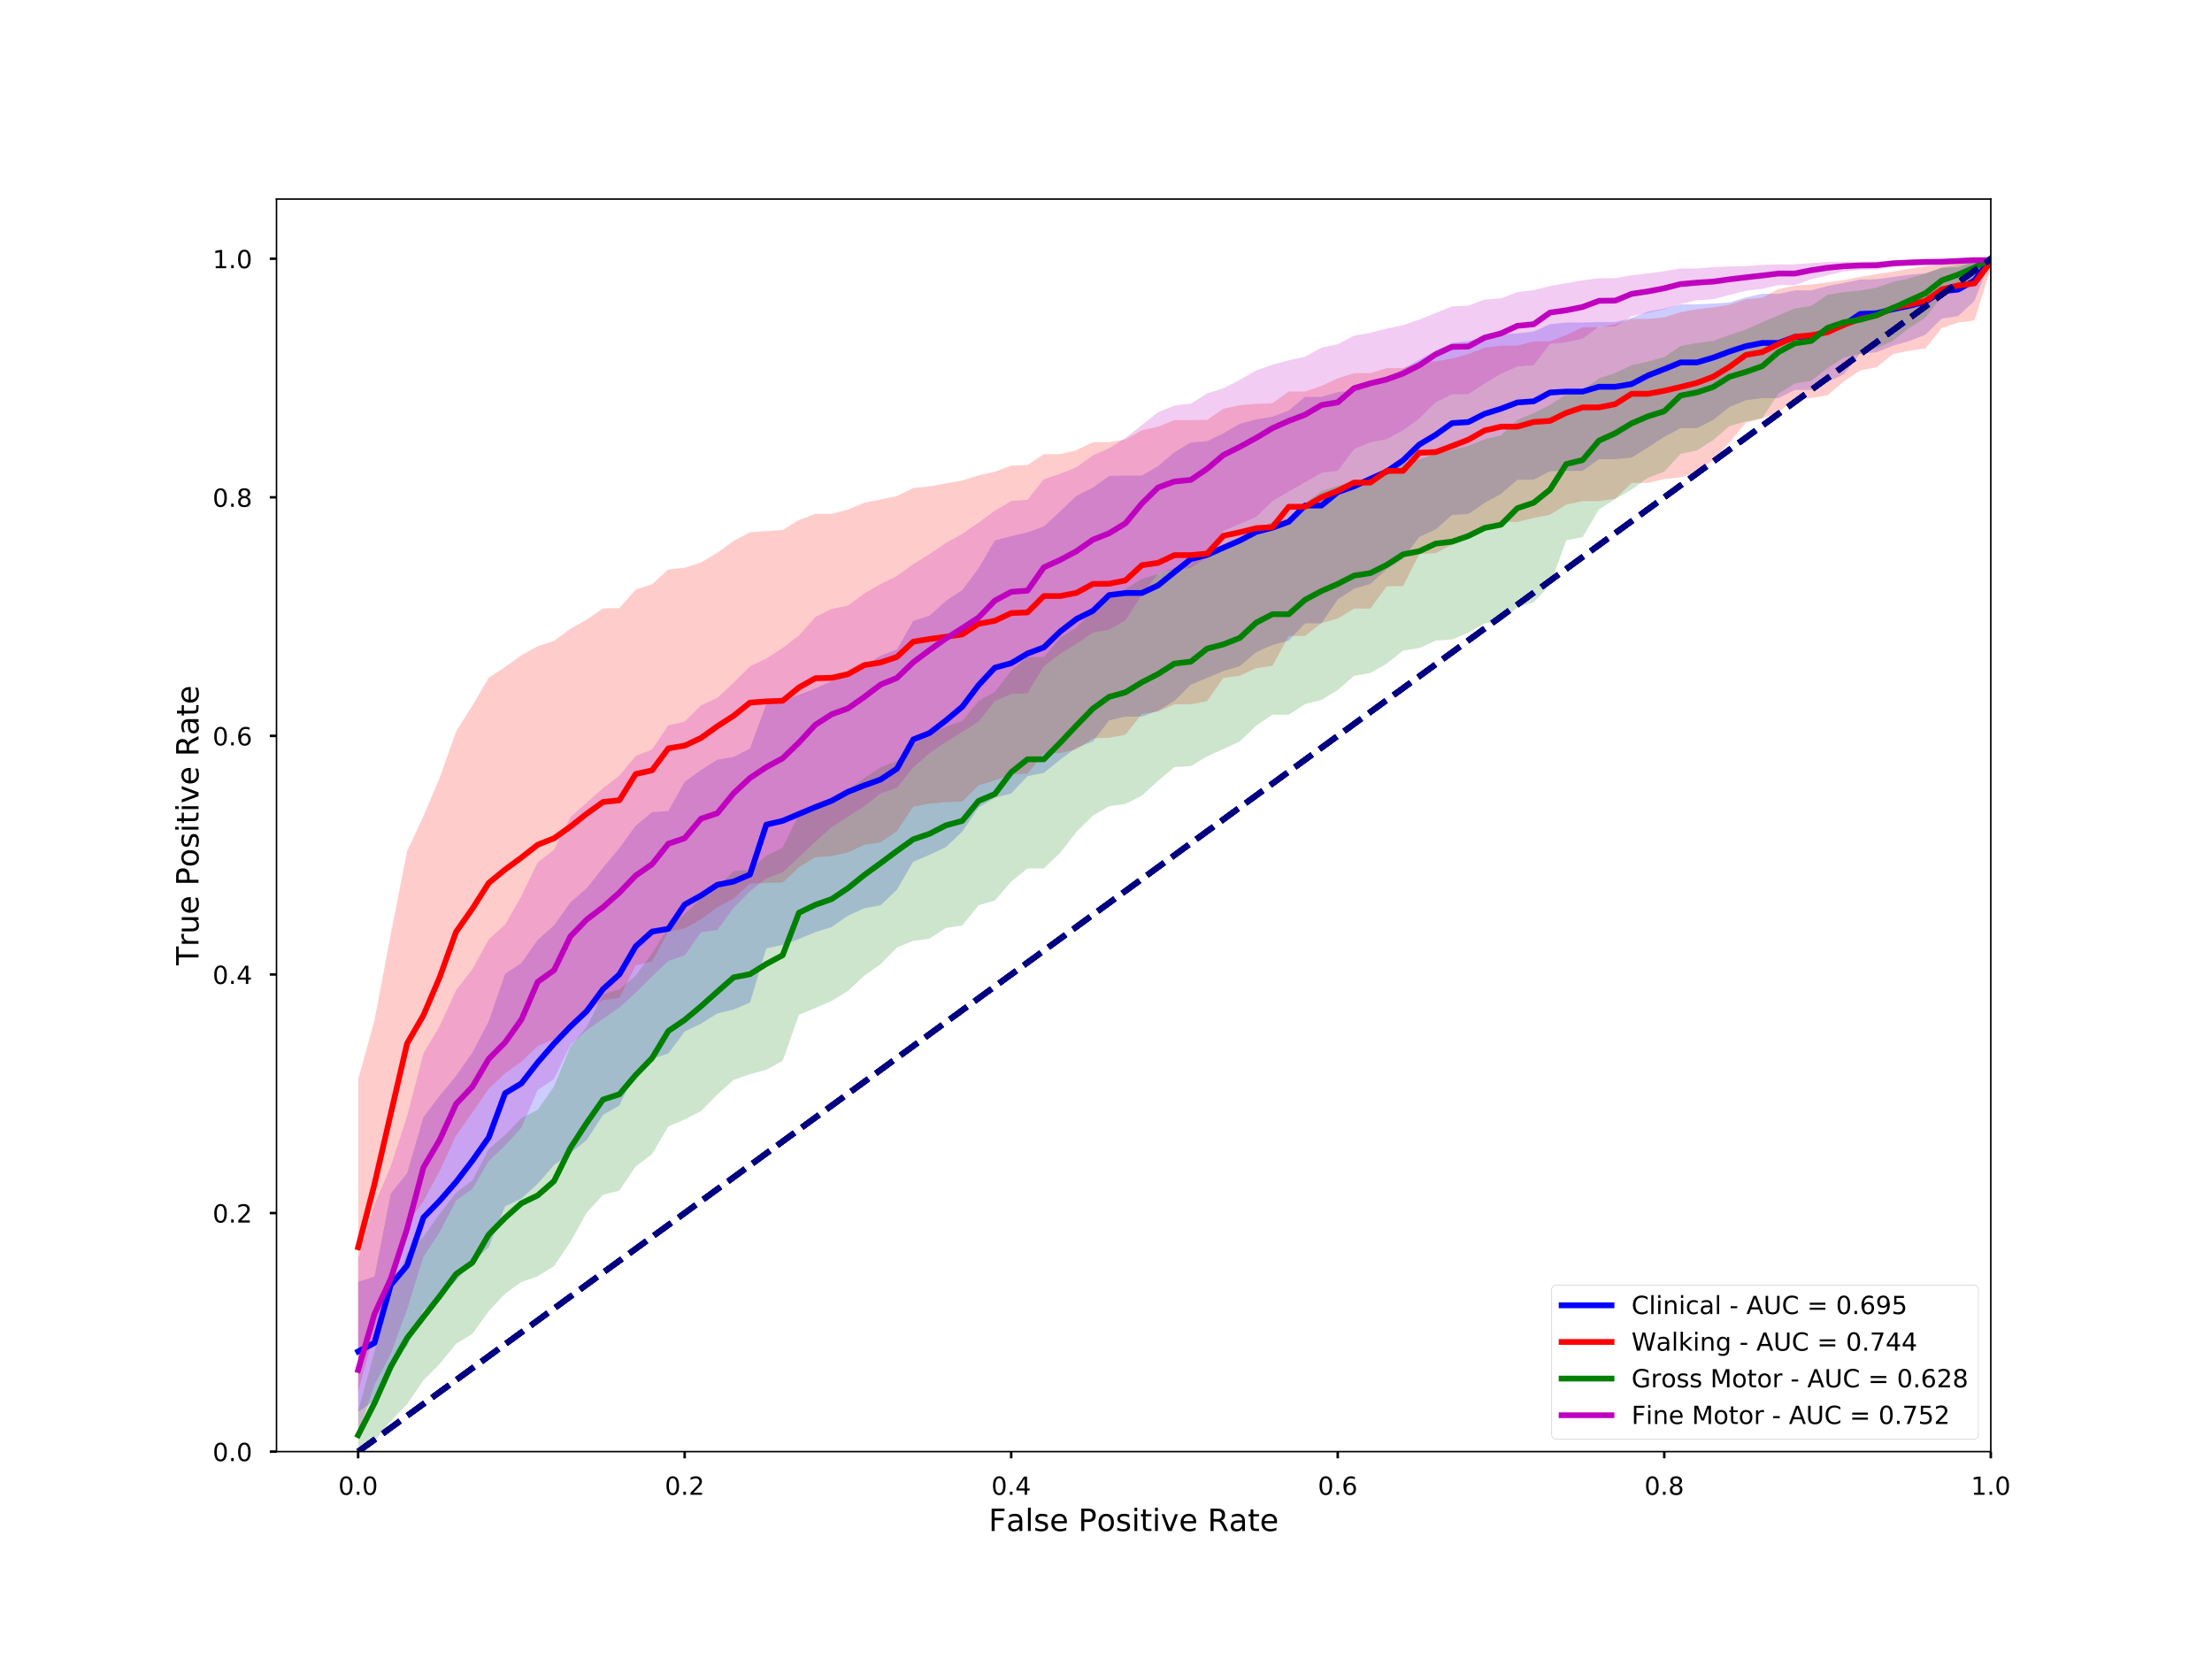 <?xml version="1.0" encoding="utf-8" standalone="no"?>
<!DOCTYPE svg PUBLIC "-//W3C//DTD SVG 1.1//EN"
  "http://www.w3.org/Graphics/SVG/1.1/DTD/svg11.dtd">
<!-- Created with matplotlib (http://matplotlib.org/) -->
<svg height="864pt" version="1.1" viewBox="0 0 1152 864" width="1152pt" xmlns="http://www.w3.org/2000/svg" xmlns:xlink="http://www.w3.org/1999/xlink">
 <defs>
  <style type="text/css">
*{stroke-linecap:butt;stroke-linejoin:round;}
  </style>
 </defs>
 <g id="figure_1">
  <g id="patch_1">
   <path d="M 0 864 
L 1152 864 
L 1152 0 
L 0 0 
z
" style="fill:#ffffff;"/>
  </g>
  <g id="axes_1">
   <g id="patch_2">
    <path d="M 144 756 
L 1036.8 756 
L 1036.8 103.68 
L 144 103.68 
z
" style="fill:#ffffff;"/>
   </g>
   <g id="PolyCollection_1">
    <path clip-path="url(#p03245d565c)" d="M 186.514 667.573 
L 186.514 735.281 
L 195.017 729.431 
L 203.52 709.495 
L 212.023 700.988 
L 220.526 682.52 
L 229.029 675.248 
L 237.531 666.977 
L 246.034 657.46 
L 254.537 649.524 
L 263.04 628.265 
L 271.543 624.201 
L 280.046 616.436 
L 288.549 606.735 
L 297.051 600.584 
L 305.554 593.713 
L 314.057 580.617 
L 322.56 575.769 
L 331.063 557.783 
L 339.566 551.385 
L 348.069 548.67 
L 356.571 537.207 
L 365.074 533.128 
L 373.577 527.787 
L 382.08 525.759 
L 390.583 522.138 
L 399.086 493.93 
L 407.589 492.094 
L 416.091 489.009 
L 424.594 485.475 
L 433.097 482.806 
L 441.6 476.894 
L 450.103 473.016 
L 458.606 471.469 
L 467.109 463.368 
L 475.611 448.762 
L 484.114 445.194 
L 492.617 441.141 
L 501.12 433.157 
L 509.623 420.521 
L 518.126 415.446 
L 526.629 413.241 
L 535.131 404.193 
L 543.634 402.503 
L 552.137 395.627 
L 560.64 389.35 
L 569.143 386.192 
L 577.646 375.168 
L 586.149 373.196 
L 594.651 373.196 
L 603.154 370.099 
L 611.657 365 
L 620.16 356.582 
L 628.663 353.058 
L 637.166 349.46 
L 645.669 346.949 
L 654.171 339.653 
L 662.674 335.862 
L 671.177 333.611 
L 679.68 324.615 
L 688.183 324.615 
L 696.686 312.15 
L 705.189 306.625 
L 713.691 304.084 
L 722.194 296.443 
L 730.697 290.941 
L 739.2 279.558 
L 747.703 275.712 
L 756.206 268.19 
L 764.709 267.638 
L 773.211 261.878 
L 781.714 257.218 
L 790.217 249.903 
L 798.72 249.831 
L 807.223 245.422 
L 815.726 245.198 
L 824.229 245.198 
L 832.731 239.141 
L 841.234 239.141 
L 849.737 238.307 
L 858.24 232.984 
L 866.743 227.479 
L 875.246 222.998 
L 883.749 222.998 
L 892.251 218.648 
L 900.754 211.913 
L 909.257 208.436 
L 917.76 207.379 
L 926.263 207.379 
L 934.766 203.095 
L 943.269 203.095 
L 951.771 198.97 
L 960.274 194.9 
L 968.777 184.196 
L 977.28 183.442 
L 985.783 180.076 
L 994.286 177.632 
L 1002.789 174.292 
L 1011.291 165.926 
L 1019.794 164.616 
L 1028.297 156.699 
L 1036.8 134.743 
L 1036.8 134.743 
L 1036.8 134.743 
L 1028.297 136.201 
L 1019.794 139.136 
L 1011.291 139.483 
L 1002.789 142.357 
L 994.286 143.089 
L 985.783 144.219 
L 977.28 145.417 
L 968.777 145.6 
L 960.274 147.331 
L 951.771 148.93 
L 943.269 151.243 
L 934.766 151.243 
L 926.263 153.014 
L 917.76 153.014 
L 909.257 154.887 
L 900.754 157.511 
L 892.251 158.084 
L 883.749 158.477 
L 875.246 158.477 
L 866.743 160.708 
L 858.24 162.271 
L 849.737 165.587 
L 841.234 167.729 
L 832.731 167.729 
L 824.229 167.982 
L 815.726 167.982 
L 807.223 168.826 
L 798.72 172.707 
L 790.217 173.617 
L 781.714 174.185 
L 773.211 175.441 
L 764.709 177.639 
L 756.206 178.563 
L 747.703 182.661 
L 739.2 187.349 
L 730.697 192.193 
L 722.194 197.929 
L 713.691 199.316 
L 705.189 203.503 
L 696.686 204.192 
L 688.183 206.701 
L 679.68 206.701 
L 671.177 213.795 
L 662.674 217.015 
L 654.171 218.452 
L 645.669 220.721 
L 637.166 225.678 
L 628.663 229.754 
L 620.16 230.444 
L 611.657 235.495 
L 603.154 242.742 
L 594.651 247.668 
L 586.149 247.668 
L 577.646 247.888 
L 569.143 253.96 
L 560.64 258.219 
L 552.137 266.274 
L 543.634 274.161 
L 535.131 277.249 
L 526.629 279.234 
L 518.126 281.437 
L 509.623 295.995 
L 501.12 307.307 
L 492.617 312.984 
L 484.114 320.59 
L 475.611 323.386 
L 467.109 338.204 
L 458.606 341.458 
L 450.103 346.838 
L 441.6 350.062 
L 433.097 354.713 
L 424.594 358.553 
L 416.091 361.843 
L 407.589 364.877 
L 399.086 366.656 
L 390.583 389.835 
L 382.08 394.177 
L 373.577 395.627 
L 365.074 401.026 
L 356.571 407.174 
L 348.069 422.333 
L 339.566 422.987 
L 331.063 430.019 
L 322.56 441.692 
L 314.057 451.88 
L 305.554 462.6 
L 297.051 469.985 
L 288.549 481.902 
L 280.046 489.51 
L 271.543 501.493 
L 263.04 507.193 
L 254.537 531.915 
L 246.034 548.131 
L 237.531 560.29 
L 229.029 570.558 
L 220.526 581.802 
L 212.023 610.973 
L 203.52 621.642 
L 195.017 664.84 
L 186.514 667.573 
z
" style="fill:#0000ff;fill-opacity:0.2;"/>
   </g>
   <g id="PolyCollection_2">
    <path clip-path="url(#p03245d565c)" d="M 186.514 562.199 
L 186.514 724.633 
L 195.017 693.747 
L 203.52 665.833 
L 212.023 637.728 
L 220.526 625.55 
L 229.029 609.713 
L 237.531 591.42 
L 246.034 579.404 
L 254.537 567.017 
L 263.04 559.042 
L 271.543 552.965 
L 280.046 544.752 
L 288.549 541.259 
L 297.051 535.406 
L 305.554 527.458 
L 314.057 520.781 
L 322.56 519.768 
L 331.063 502.788 
L 339.566 500.819 
L 348.069 485.141 
L 356.571 483.527 
L 365.074 478.753 
L 373.577 472.532 
L 382.08 468.016 
L 390.583 460.117 
L 399.086 459.87 
L 407.589 459.652 
L 416.091 451.673 
L 424.594 446.499 
L 433.097 445.836 
L 441.6 443.961 
L 450.103 440.012 
L 458.606 438.654 
L 467.109 432.909 
L 475.611 420.124 
L 484.114 418.527 
L 492.617 417.777 
L 501.12 417.443 
L 509.623 408.991 
L 518.126 406.466 
L 526.629 403.183 
L 535.131 402.991 
L 543.634 392.191 
L 552.137 392.191 
L 560.64 390.284 
L 569.143 384.517 
L 577.646 384.25 
L 586.149 382.619 
L 594.651 371.805 
L 603.154 370.533 
L 611.657 366.801 
L 620.16 366.801 
L 628.663 365.148 
L 637.166 352.982 
L 645.669 351.917 
L 654.171 347.954 
L 662.674 346.746 
L 671.177 331.193 
L 679.68 331.193 
L 688.183 324.459 
L 696.686 322.169 
L 705.189 316.964 
L 713.691 316.964 
L 722.194 305.31 
L 730.697 305.31 
L 739.2 288.537 
L 747.703 288.061 
L 756.206 283.624 
L 764.709 279.656 
L 773.211 274.501 
L 781.714 271.839 
L 790.217 271.839 
L 798.72 269.724 
L 807.223 268.072 
L 815.726 262.779 
L 824.229 260.981 
L 832.731 260.981 
L 841.234 259.756 
L 849.737 251.519 
L 858.24 251.519 
L 866.743 249.502 
L 875.246 248.601 
L 883.749 246.005 
L 892.251 239.598 
L 900.754 230.278 
L 909.257 220.128 
L 917.76 217.991 
L 926.263 214.503 
L 934.766 208.226 
L 943.269 207.28 
L 951.771 205.871 
L 960.274 198.624 
L 968.777 192.935 
L 977.28 191.271 
L 985.783 184.397 
L 994.286 182.67 
L 1002.789 181.462 
L 1011.291 170.837 
L 1019.794 168.022 
L 1028.297 166.913 
L 1036.8 139.673 
L 1036.8 134.743 
L 1036.8 134.743 
L 1028.297 136.015 
L 1019.794 136.68 
L 1011.291 137.699 
L 1002.789 138.635 
L 994.286 139.939 
L 985.783 141.492 
L 977.28 142.765 
L 968.777 144.198 
L 960.274 145.851 
L 951.771 147.052 
L 943.269 148.183 
L 934.766 148.748 
L 926.263 150.532 
L 917.76 155.019 
L 909.257 155.828 
L 900.754 158.652 
L 892.251 160.048 
L 883.749 161.029 
L 875.246 162.59 
L 866.743 165.302 
L 858.24 166.037 
L 849.737 166.037 
L 841.234 168.868 
L 832.731 170.414 
L 824.229 170.414 
L 815.726 174.448 
L 807.223 177.775 
L 798.72 177.775 
L 790.217 179.997 
L 781.714 179.997 
L 773.211 181.071 
L 764.709 184.378 
L 756.206 186.708 
L 747.703 188.189 
L 739.2 188.662 
L 730.697 191.733 
L 722.194 191.733 
L 713.691 194.342 
L 705.189 194.342 
L 696.686 197.06 
L 688.183 200.994 
L 679.68 203.913 
L 671.177 203.913 
L 662.674 209.986 
L 654.171 210.305 
L 645.669 211.052 
L 637.166 212.833 
L 628.663 218.685 
L 620.16 218.793 
L 611.657 218.793 
L 603.154 222.219 
L 594.651 224.077 
L 586.149 228.851 
L 577.646 230.29 
L 569.143 230.29 
L 560.64 234.413 
L 552.137 236.512 
L 543.634 236.512 
L 535.131 242.198 
L 526.629 242.488 
L 518.126 245.636 
L 509.623 247.557 
L 501.12 250.209 
L 492.617 251.771 
L 484.114 253.268 
L 475.611 254.148 
L 467.109 258.345 
L 458.606 260.131 
L 450.103 261.791 
L 441.6 265.406 
L 433.097 267.606 
L 424.594 267.61 
L 416.091 270.844 
L 407.589 276.044 
L 399.086 276.606 
L 390.583 277.222 
L 382.08 281.696 
L 373.577 287.84 
L 365.074 292.903 
L 356.571 295.685 
L 348.069 296.558 
L 339.566 304.272 
L 331.063 307.016 
L 322.56 316.694 
L 314.057 316.86 
L 305.554 322.654 
L 297.051 327.487 
L 288.549 333.765 
L 280.046 336.563 
L 271.543 341.233 
L 263.04 347.355 
L 254.537 352.971 
L 246.034 367.465 
L 237.531 380.882 
L 229.029 404.885 
L 220.526 425.036 
L 212.023 443.282 
L 203.52 486.434 
L 195.017 531.473 
L 186.514 562.199 
z
" style="fill:#ff0000;fill-opacity:0.2;"/>
   </g>
   <g id="PolyCollection_3">
    <path clip-path="url(#p03245d565c)" d="M 186.514 734.805 
L 186.514 754.78 
L 195.017 750.551 
L 203.52 740.089 
L 212.023 731.263 
L 220.526 718.813 
L 229.029 710.261 
L 237.531 699.837 
L 246.034 694.592 
L 254.537 682.86 
L 263.04 673.793 
L 271.543 667.633 
L 280.046 664.648 
L 288.549 659.352 
L 297.051 646.805 
L 305.554 631.456 
L 314.057 622.29 
L 322.56 620.03 
L 331.063 607.452 
L 339.566 601.064 
L 348.069 586.666 
L 356.571 582.979 
L 365.074 578.705 
L 373.577 570.014 
L 382.08 562.41 
L 390.583 559.403 
L 399.086 557.149 
L 407.589 552.485 
L 416.091 528.454 
L 424.594 525.007 
L 433.097 521.274 
L 441.6 516.065 
L 450.103 508.094 
L 458.606 502.125 
L 467.109 493.44 
L 475.611 489.953 
L 484.114 488.842 
L 492.617 483.245 
L 501.12 481.965 
L 509.623 471.44 
L 518.126 468.993 
L 526.629 459.134 
L 535.131 452.285 
L 543.634 452.285 
L 552.137 444.14 
L 560.64 433.224 
L 569.143 424.757 
L 577.646 419.841 
L 586.149 418.654 
L 594.651 414.382 
L 603.154 406.628 
L 611.657 399.469 
L 620.16 399.031 
L 628.663 393.881 
L 637.166 390.068 
L 645.669 386.152 
L 654.171 377.973 
L 662.674 372.238 
L 671.177 372.238 
L 679.68 366.678 
L 688.183 364.52 
L 696.686 359.355 
L 705.189 351.933 
L 713.691 350.479 
L 722.194 345.608 
L 730.697 338.79 
L 739.2 337.48 
L 747.703 333.626 
L 756.206 333.048 
L 764.709 329.465 
L 773.211 324.653 
L 781.714 323.681 
L 790.217 316.304 
L 798.72 313.597 
L 807.223 304.617 
L 815.726 281.396 
L 824.229 279.715 
L 832.731 265.233 
L 841.234 259.943 
L 849.737 254.935 
L 858.24 248.84 
L 866.743 245.654 
L 875.246 236.346 
L 883.749 234.593 
L 892.251 229.154 
L 900.754 221.859 
L 909.257 219.45 
L 917.76 217.722 
L 926.263 204.962 
L 934.766 199.642 
L 943.269 198.29 
L 951.771 191.681 
L 960.274 186.255 
L 968.777 184.22 
L 977.28 181.35 
L 985.783 177.486 
L 994.286 170.846 
L 1002.789 165.406 
L 1011.291 154.396 
L 1019.794 149.747 
L 1028.297 143.967 
L 1036.8 134.743 
L 1036.8 134.743 
L 1036.8 134.743 
L 1028.297 136.085 
L 1019.794 137.674 
L 1011.291 139.3 
L 1002.789 142.412 
L 994.286 145.033 
L 985.783 146.827 
L 977.28 149.808 
L 968.777 151.351 
L 960.274 152.133 
L 951.771 153.517 
L 943.269 159.309 
L 934.766 160.626 
L 926.263 164.237 
L 917.76 167.803 
L 909.257 171.622 
L 900.754 174.378 
L 892.251 177.53 
L 883.749 178.642 
L 875.246 180.2 
L 866.743 185.949 
L 858.24 188.317 
L 849.737 190.213 
L 841.234 194.245 
L 832.731 197.02 
L 824.229 203.359 
L 815.726 205.317 
L 807.223 210.853 
L 798.72 215.18 
L 790.217 218.598 
L 781.714 226.758 
L 773.211 228.791 
L 764.709 232.182 
L 756.206 234.358 
L 747.703 236.188 
L 739.2 239.309 
L 730.697 241.368 
L 722.194 246.247 
L 713.691 249.208 
L 705.189 250.678 
L 696.686 253.032 
L 688.183 255.767 
L 679.68 262.035 
L 671.177 271.728 
L 662.674 271.728 
L 654.171 275.715 
L 645.669 282.096 
L 637.166 284.954 
L 628.663 285.74 
L 620.16 294.054 
L 611.657 295.573 
L 603.154 298.873 
L 594.651 301.546 
L 586.149 306.849 
L 577.646 310.401 
L 569.143 318.127 
L 560.64 326.773 
L 552.137 332.162 
L 543.634 342.217 
L 535.131 342.217 
L 526.629 349.241 
L 518.126 360.303 
L 509.623 365.031 
L 501.12 375.511 
L 492.617 378.458 
L 484.114 382.496 
L 475.611 387.92 
L 467.109 396.315 
L 458.606 399.611 
L 450.103 405.232 
L 441.6 411.147 
L 433.097 416.874 
L 424.594 418.768 
L 416.091 424.133 
L 407.589 441.466 
L 399.086 445.641 
L 390.583 452.933 
L 382.08 453.629 
L 373.577 461.847 
L 365.074 467.869 
L 356.571 475.989 
L 348.069 482.931 
L 339.566 496.544 
L 331.063 508.064 
L 322.56 515.279 
L 314.057 517.824 
L 305.554 534.824 
L 297.051 544.971 
L 288.549 565.737 
L 280.046 577.955 
L 271.543 582.309 
L 263.04 591.035 
L 254.537 598.432 
L 246.034 614.714 
L 237.531 621.13 
L 229.029 632.073 
L 220.526 644.078 
L 212.023 652.716 
L 203.52 673.529 
L 195.017 704.09 
L 186.514 734.805 
z
" style="fill:#008000;fill-opacity:0.2;"/>
   </g>
   <g id="PolyCollection_4">
    <path clip-path="url(#p03245d565c)" d="M 186.514 655.571 
L 186.514 746.492 
L 195.017 721.31 
L 203.52 705.133 
L 212.023 681.946 
L 220.526 654.53 
L 229.029 641.634 
L 237.531 625.254 
L 246.034 619.178 
L 254.537 604.682 
L 263.04 596.61 
L 271.543 587.285 
L 280.046 567.694 
L 288.549 561.945 
L 297.051 544.346 
L 305.554 536.537 
L 314.057 530.582 
L 322.56 524.747 
L 331.063 517.047 
L 339.566 508.576 
L 348.069 500.447 
L 356.571 497.583 
L 365.074 485.501 
L 373.577 484.366 
L 382.08 472.791 
L 390.583 464.176 
L 399.086 457.459 
L 407.589 454.286 
L 416.091 446.454 
L 424.594 438.369 
L 433.097 430.762 
L 441.6 425.297 
L 450.103 419.909 
L 458.606 413.169 
L 467.109 410.283 
L 475.611 399.603 
L 484.114 392.254 
L 492.617 386.387 
L 501.12 381.243 
L 509.623 375.816 
L 518.126 365.112 
L 526.629 361.407 
L 535.131 361.008 
L 543.634 346.98 
L 552.137 340.556 
L 560.64 335.273 
L 569.143 329.381 
L 577.646 327.903 
L 586.149 323.088 
L 594.651 309.754 
L 603.154 298.576 
L 611.657 296.425 
L 620.16 295.793 
L 628.663 290.259 
L 637.166 276.49 
L 645.669 272.78 
L 654.171 269.207 
L 662.674 260.885 
L 671.177 255.983 
L 679.68 251.135 
L 688.183 246.218 
L 696.686 245.217 
L 705.189 233.881 
L 713.691 230.385 
L 722.194 228.683 
L 730.697 224.089 
L 739.2 217.885 
L 747.703 209.446 
L 756.206 205.332 
L 764.709 205.224 
L 773.211 199.735 
L 781.714 194.599 
L 790.217 190.84 
L 798.72 190.199 
L 807.223 179.078 
L 815.726 178.227 
L 824.229 176.393 
L 832.731 170.116 
L 841.234 170.074 
L 849.737 164.673 
L 858.24 162.898 
L 866.743 161.052 
L 875.246 158.328 
L 883.749 156.365 
L 892.251 155.849 
L 900.754 153.593 
L 909.257 151.448 
L 917.76 150.373 
L 926.263 148.456 
L 934.766 148.456 
L 943.269 145.388 
L 951.771 143.392 
L 960.274 141.368 
L 968.777 140.56 
L 977.28 140.365 
L 985.783 138.972 
L 994.286 138.559 
L 1002.789 138.15 
L 1011.291 138.018 
L 1019.794 137.557 
L 1028.297 136.977 
L 1036.8 136.977 
L 1036.8 134.743 
L 1036.8 134.743 
L 1028.297 134.743 
L 1019.794 134.895 
L 1011.291 135.118 
L 1002.789 135.175 
L 994.286 135.339 
L 985.783 135.74 
L 977.28 136.225 
L 968.777 136.26 
L 960.274 136.356 
L 951.771 136.433 
L 943.269 137.032 
L 934.766 137.68 
L 926.263 137.68 
L 917.76 137.961 
L 909.257 138.658 
L 900.754 138.782 
L 892.251 139.126 
L 883.749 139.788 
L 875.246 139.806 
L 866.743 141.236 
L 858.24 142.354 
L 849.737 143.346 
L 841.234 144.843 
L 832.731 144.933 
L 824.229 145.96 
L 815.726 147.47 
L 807.223 148.977 
L 798.72 151.127 
L 790.217 152.089 
L 781.714 155.408 
L 773.211 155.969 
L 764.709 159.214 
L 756.206 159.555 
L 747.703 163.03 
L 739.2 166.412 
L 730.697 169.327 
L 722.194 171.132 
L 713.691 173.367 
L 705.189 174.785 
L 696.686 179.266 
L 688.183 181.068 
L 679.68 185.804 
L 671.177 187.618 
L 662.674 189.967 
L 654.171 192.947 
L 645.669 197.818 
L 637.166 202.22 
L 628.663 204.872 
L 620.16 210.242 
L 611.657 211.184 
L 603.154 214.713 
L 594.651 221.355 
L 586.149 228.125 
L 577.646 233.42 
L 569.143 237.191 
L 560.64 243.312 
L 552.137 246.769 
L 543.634 249.6 
L 535.131 260.234 
L 526.629 260.922 
L 518.126 265.939 
L 509.623 272.172 
L 501.12 278.036 
L 492.617 282.782 
L 484.114 288.529 
L 475.611 293.843 
L 467.109 299.961 
L 458.606 304.175 
L 450.103 309.091 
L 441.6 315.447 
L 433.097 317.11 
L 424.594 321.32 
L 416.091 331.001 
L 407.589 337.443 
L 399.086 342.972 
L 390.583 347.022 
L 382.08 355.521 
L 373.577 363.468 
L 365.074 367.362 
L 356.571 375.807 
L 348.069 377.773 
L 339.566 390.328 
L 331.063 393.711 
L 322.56 403.959 
L 314.057 410.432 
L 305.554 417.974 
L 297.051 425.547 
L 288.549 442.556 
L 280.046 449.085 
L 271.543 466.653 
L 263.04 481.503 
L 254.537 489.21 
L 246.034 504.72 
L 237.531 515.651 
L 229.029 534.233 
L 220.526 548.652 
L 212.023 581.21 
L 203.52 607.398 
L 195.017 627.316 
L 186.514 655.571 
z
" style="fill:#bf00bf;fill-opacity:0.2;"/>
   </g>
   <g id="matplotlib.axis_1">
    <g id="xtick_1">
     <g id="line2d_1">
      <defs>
       <path d="M 0 0 
L 0 3.5 
" id="mf9fdebfeaa" style="stroke:#000000;stroke-width:1.3;"/>
      </defs>
      <g>
       <use style="stroke:#000000;stroke-width:1.3;" x="186.514" xlink:href="#mf9fdebfeaa" y="756"/>
      </g>
     </g>
     <g id="text_1">
      <!-- 0.0 -->
      <defs>
       <path d="M 31.781 66.406 
Q 24.172 66.406 20.328 58.906 
Q 16.5 51.422 16.5 36.375 
Q 16.5 21.391 20.328 13.891 
Q 24.172 6.391 31.781 6.391 
Q 39.453 6.391 43.281 13.891 
Q 47.125 21.391 47.125 36.375 
Q 47.125 51.422 43.281 58.906 
Q 39.453 66.406 31.781 66.406 
z
M 31.781 74.219 
Q 44.047 74.219 50.516 64.516 
Q 56.984 54.828 56.984 36.375 
Q 56.984 17.969 50.516 8.266 
Q 44.047 -1.422 31.781 -1.422 
Q 19.531 -1.422 13.062 8.266 
Q 6.594 17.969 6.594 36.375 
Q 6.594 54.828 13.062 64.516 
Q 19.531 74.219 31.781 74.219 
z
" id="DejaVuSans-30"/>
       <path d="M 10.688 12.406 
L 21 12.406 
L 21 0 
L 10.688 0 
z
" id="DejaVuSans-2e"/>
      </defs>
      <g transform="translate(176.177 778.478)scale(0.13 -0.13)">
       <use xlink:href="#DejaVuSans-30"/>
       <use x="63.623" xlink:href="#DejaVuSans-2e"/>
       <use x="95.41" xlink:href="#DejaVuSans-30"/>
      </g>
     </g>
    </g>
    <g id="xtick_2">
     <g id="line2d_2">
      <g>
       <use style="stroke:#000000;stroke-width:1.3;" x="356.571" xlink:href="#mf9fdebfeaa" y="756"/>
      </g>
     </g>
     <g id="text_2">
      <!-- 0.2 -->
      <defs>
       <path d="M 19.188 8.297 
L 53.609 8.297 
L 53.609 0 
L 7.328 0 
L 7.328 8.297 
Q 12.938 14.109 22.625 23.891 
Q 32.328 33.688 34.812 36.531 
Q 39.547 41.844 41.422 45.531 
Q 43.312 49.219 43.312 52.781 
Q 43.312 58.594 39.234 62.25 
Q 35.156 65.922 28.609 65.922 
Q 23.969 65.922 18.812 64.312 
Q 13.672 62.703 7.812 59.422 
L 7.812 69.391 
Q 13.766 71.781 18.938 73 
Q 24.125 74.219 28.422 74.219 
Q 39.75 74.219 46.484 68.547 
Q 53.219 62.891 53.219 53.422 
Q 53.219 48.922 51.531 44.891 
Q 49.859 40.875 45.406 35.406 
Q 44.188 33.984 37.641 27.219 
Q 31.109 20.453 19.188 8.297 
z
" id="DejaVuSans-32"/>
      </defs>
      <g transform="translate(346.234 778.478)scale(0.13 -0.13)">
       <use xlink:href="#DejaVuSans-30"/>
       <use x="63.623" xlink:href="#DejaVuSans-2e"/>
       <use x="95.41" xlink:href="#DejaVuSans-32"/>
      </g>
     </g>
    </g>
    <g id="xtick_3">
     <g id="line2d_3">
      <g>
       <use style="stroke:#000000;stroke-width:1.3;" x="526.629" xlink:href="#mf9fdebfeaa" y="756"/>
      </g>
     </g>
     <g id="text_3">
      <!-- 0.4 -->
      <defs>
       <path d="M 37.797 64.312 
L 12.891 25.391 
L 37.797 25.391 
z
M 35.203 72.906 
L 47.609 72.906 
L 47.609 25.391 
L 58.016 25.391 
L 58.016 17.188 
L 47.609 17.188 
L 47.609 0 
L 37.797 0 
L 37.797 17.188 
L 4.891 17.188 
L 4.891 26.703 
z
" id="DejaVuSans-34"/>
      </defs>
      <g transform="translate(516.292 778.478)scale(0.13 -0.13)">
       <use xlink:href="#DejaVuSans-30"/>
       <use x="63.623" xlink:href="#DejaVuSans-2e"/>
       <use x="95.41" xlink:href="#DejaVuSans-34"/>
      </g>
     </g>
    </g>
    <g id="xtick_4">
     <g id="line2d_4">
      <g>
       <use style="stroke:#000000;stroke-width:1.3;" x="696.686" xlink:href="#mf9fdebfeaa" y="756"/>
      </g>
     </g>
     <g id="text_4">
      <!-- 0.6 -->
      <defs>
       <path d="M 33.016 40.375 
Q 26.375 40.375 22.484 35.828 
Q 18.609 31.297 18.609 23.391 
Q 18.609 15.531 22.484 10.953 
Q 26.375 6.391 33.016 6.391 
Q 39.656 6.391 43.531 10.953 
Q 47.406 15.531 47.406 23.391 
Q 47.406 31.297 43.531 35.828 
Q 39.656 40.375 33.016 40.375 
z
M 52.594 71.297 
L 52.594 62.312 
Q 48.875 64.062 45.094 64.984 
Q 41.312 65.922 37.594 65.922 
Q 27.828 65.922 22.672 59.328 
Q 17.531 52.734 16.797 39.406 
Q 19.672 43.656 24.016 45.922 
Q 28.375 48.188 33.594 48.188 
Q 44.578 48.188 50.953 41.516 
Q 57.328 34.859 57.328 23.391 
Q 57.328 12.156 50.688 5.359 
Q 44.047 -1.422 33.016 -1.422 
Q 20.359 -1.422 13.672 8.266 
Q 6.984 17.969 6.984 36.375 
Q 6.984 53.656 15.188 63.938 
Q 23.391 74.219 37.203 74.219 
Q 40.922 74.219 44.703 73.484 
Q 48.484 72.75 52.594 71.297 
z
" id="DejaVuSans-36"/>
      </defs>
      <g transform="translate(686.349 778.478)scale(0.13 -0.13)">
       <use xlink:href="#DejaVuSans-30"/>
       <use x="63.623" xlink:href="#DejaVuSans-2e"/>
       <use x="95.41" xlink:href="#DejaVuSans-36"/>
      </g>
     </g>
    </g>
    <g id="xtick_5">
     <g id="line2d_5">
      <g>
       <use style="stroke:#000000;stroke-width:1.3;" x="866.743" xlink:href="#mf9fdebfeaa" y="756"/>
      </g>
     </g>
     <g id="text_5">
      <!-- 0.8 -->
      <defs>
       <path d="M 31.781 34.625 
Q 24.75 34.625 20.719 30.859 
Q 16.703 27.094 16.703 20.516 
Q 16.703 13.922 20.719 10.156 
Q 24.75 6.391 31.781 6.391 
Q 38.812 6.391 42.859 10.172 
Q 46.922 13.969 46.922 20.516 
Q 46.922 27.094 42.891 30.859 
Q 38.875 34.625 31.781 34.625 
z
M 21.922 38.812 
Q 15.578 40.375 12.031 44.719 
Q 8.5 49.078 8.5 55.328 
Q 8.5 64.062 14.719 69.141 
Q 20.953 74.219 31.781 74.219 
Q 42.672 74.219 48.875 69.141 
Q 55.078 64.062 55.078 55.328 
Q 55.078 49.078 51.531 44.719 
Q 48 40.375 41.703 38.812 
Q 48.828 37.156 52.797 32.312 
Q 56.781 27.484 56.781 20.516 
Q 56.781 9.906 50.312 4.234 
Q 43.844 -1.422 31.781 -1.422 
Q 19.734 -1.422 13.25 4.234 
Q 6.781 9.906 6.781 20.516 
Q 6.781 27.484 10.781 32.312 
Q 14.797 37.156 21.922 38.812 
z
M 18.312 54.391 
Q 18.312 48.734 21.844 45.562 
Q 25.391 42.391 31.781 42.391 
Q 38.141 42.391 41.719 45.562 
Q 45.312 48.734 45.312 54.391 
Q 45.312 60.062 41.719 63.234 
Q 38.141 66.406 31.781 66.406 
Q 25.391 66.406 21.844 63.234 
Q 18.312 60.062 18.312 54.391 
z
" id="DejaVuSans-38"/>
      </defs>
      <g transform="translate(856.406 778.478)scale(0.13 -0.13)">
       <use xlink:href="#DejaVuSans-30"/>
       <use x="63.623" xlink:href="#DejaVuSans-2e"/>
       <use x="95.41" xlink:href="#DejaVuSans-38"/>
      </g>
     </g>
    </g>
    <g id="xtick_6">
     <g id="line2d_6">
      <g>
       <use style="stroke:#000000;stroke-width:1.3;" x="1036.8" xlink:href="#mf9fdebfeaa" y="756"/>
      </g>
     </g>
     <g id="text_6">
      <!-- 1.0 -->
      <defs>
       <path d="M 12.406 8.297 
L 28.516 8.297 
L 28.516 63.922 
L 10.984 60.406 
L 10.984 69.391 
L 28.422 72.906 
L 38.281 72.906 
L 38.281 8.297 
L 54.391 8.297 
L 54.391 0 
L 12.406 0 
z
" id="DejaVuSans-31"/>
      </defs>
      <g transform="translate(1026.463 778.478)scale(0.13 -0.13)">
       <use xlink:href="#DejaVuSans-31"/>
       <use x="63.623" xlink:href="#DejaVuSans-2e"/>
       <use x="95.41" xlink:href="#DejaVuSans-30"/>
      </g>
     </g>
    </g>
    <g id="text_7">
     <!-- False Positive Rate -->
     <defs>
      <path d="M 9.812 72.906 
L 51.703 72.906 
L 51.703 64.594 
L 19.672 64.594 
L 19.672 43.109 
L 48.578 43.109 
L 48.578 34.812 
L 19.672 34.812 
L 19.672 0 
L 9.812 0 
z
" id="DejaVuSans-46"/>
      <path d="M 34.281 27.484 
Q 23.391 27.484 19.188 25 
Q 14.984 22.516 14.984 16.5 
Q 14.984 11.719 18.141 8.906 
Q 21.297 6.109 26.703 6.109 
Q 34.188 6.109 38.703 11.406 
Q 43.219 16.703 43.219 25.484 
L 43.219 27.484 
z
M 52.203 31.203 
L 52.203 0 
L 43.219 0 
L 43.219 8.297 
Q 40.141 3.328 35.547 0.953 
Q 30.953 -1.422 24.312 -1.422 
Q 15.922 -1.422 10.953 3.297 
Q 6 8.016 6 15.922 
Q 6 25.141 12.172 29.828 
Q 18.359 34.516 30.609 34.516 
L 43.219 34.516 
L 43.219 35.406 
Q 43.219 41.609 39.141 45 
Q 35.062 48.391 27.688 48.391 
Q 23 48.391 18.547 47.266 
Q 14.109 46.141 10.016 43.891 
L 10.016 52.203 
Q 14.938 54.109 19.578 55.047 
Q 24.219 56 28.609 56 
Q 40.484 56 46.344 49.844 
Q 52.203 43.703 52.203 31.203 
z
" id="DejaVuSans-61"/>
      <path d="M 9.422 75.984 
L 18.406 75.984 
L 18.406 0 
L 9.422 0 
z
" id="DejaVuSans-6c"/>
      <path d="M 44.281 53.078 
L 44.281 44.578 
Q 40.484 46.531 36.375 47.5 
Q 32.281 48.484 27.875 48.484 
Q 21.188 48.484 17.844 46.438 
Q 14.5 44.391 14.5 40.281 
Q 14.5 37.156 16.891 35.375 
Q 19.281 33.594 26.516 31.984 
L 29.594 31.297 
Q 39.156 29.25 43.188 25.516 
Q 47.219 21.781 47.219 15.094 
Q 47.219 7.469 41.188 3.016 
Q 35.156 -1.422 24.609 -1.422 
Q 20.219 -1.422 15.453 -0.562 
Q 10.688 0.297 5.422 2 
L 5.422 11.281 
Q 10.406 8.688 15.234 7.391 
Q 20.062 6.109 24.812 6.109 
Q 31.156 6.109 34.562 8.281 
Q 37.984 10.453 37.984 14.406 
Q 37.984 18.062 35.516 20.016 
Q 33.062 21.969 24.703 23.781 
L 21.578 24.516 
Q 13.234 26.266 9.516 29.906 
Q 5.812 33.547 5.812 39.891 
Q 5.812 47.609 11.281 51.797 
Q 16.75 56 26.812 56 
Q 31.781 56 36.172 55.266 
Q 40.578 54.547 44.281 53.078 
z
" id="DejaVuSans-73"/>
      <path d="M 56.203 29.594 
L 56.203 25.203 
L 14.891 25.203 
Q 15.484 15.922 20.484 11.062 
Q 25.484 6.203 34.422 6.203 
Q 39.594 6.203 44.453 7.469 
Q 49.312 8.734 54.109 11.281 
L 54.109 2.781 
Q 49.266 0.734 44.188 -0.344 
Q 39.109 -1.422 33.891 -1.422 
Q 20.797 -1.422 13.156 6.188 
Q 5.516 13.812 5.516 26.812 
Q 5.516 40.234 12.766 48.109 
Q 20.016 56 32.328 56 
Q 43.359 56 49.781 48.891 
Q 56.203 41.797 56.203 29.594 
z
M 47.219 32.234 
Q 47.125 39.594 43.094 43.984 
Q 39.062 48.391 32.422 48.391 
Q 24.906 48.391 20.391 44.141 
Q 15.875 39.891 15.188 32.172 
z
" id="DejaVuSans-65"/>
      <path id="DejaVuSans-20"/>
      <path d="M 19.672 64.797 
L 19.672 37.406 
L 32.078 37.406 
Q 38.969 37.406 42.719 40.969 
Q 46.484 44.531 46.484 51.125 
Q 46.484 57.672 42.719 61.234 
Q 38.969 64.797 32.078 64.797 
z
M 9.812 72.906 
L 32.078 72.906 
Q 44.344 72.906 50.609 67.359 
Q 56.891 61.812 56.891 51.125 
Q 56.891 40.328 50.609 34.812 
Q 44.344 29.297 32.078 29.297 
L 19.672 29.297 
L 19.672 0 
L 9.812 0 
z
" id="DejaVuSans-50"/>
      <path d="M 30.609 48.391 
Q 23.391 48.391 19.188 42.75 
Q 14.984 37.109 14.984 27.297 
Q 14.984 17.484 19.156 11.844 
Q 23.344 6.203 30.609 6.203 
Q 37.797 6.203 41.984 11.859 
Q 46.188 17.531 46.188 27.297 
Q 46.188 37.016 41.984 42.703 
Q 37.797 48.391 30.609 48.391 
z
M 30.609 56 
Q 42.328 56 49.016 48.375 
Q 55.719 40.766 55.719 27.297 
Q 55.719 13.875 49.016 6.219 
Q 42.328 -1.422 30.609 -1.422 
Q 18.844 -1.422 12.172 6.219 
Q 5.516 13.875 5.516 27.297 
Q 5.516 40.766 12.172 48.375 
Q 18.844 56 30.609 56 
z
" id="DejaVuSans-6f"/>
      <path d="M 9.422 54.688 
L 18.406 54.688 
L 18.406 0 
L 9.422 0 
z
M 9.422 75.984 
L 18.406 75.984 
L 18.406 64.594 
L 9.422 64.594 
z
" id="DejaVuSans-69"/>
      <path d="M 18.312 70.219 
L 18.312 54.688 
L 36.812 54.688 
L 36.812 47.703 
L 18.312 47.703 
L 18.312 18.016 
Q 18.312 11.328 20.141 9.422 
Q 21.969 7.516 27.594 7.516 
L 36.812 7.516 
L 36.812 0 
L 27.594 0 
Q 17.188 0 13.234 3.875 
Q 9.281 7.766 9.281 18.016 
L 9.281 47.703 
L 2.688 47.703 
L 2.688 54.688 
L 9.281 54.688 
L 9.281 70.219 
z
" id="DejaVuSans-74"/>
      <path d="M 2.984 54.688 
L 12.5 54.688 
L 29.594 8.797 
L 46.688 54.688 
L 56.203 54.688 
L 35.688 0 
L 23.484 0 
z
" id="DejaVuSans-76"/>
      <path d="M 44.391 34.188 
Q 47.562 33.109 50.562 29.594 
Q 53.562 26.078 56.594 19.922 
L 66.609 0 
L 56 0 
L 46.688 18.703 
Q 43.062 26.031 39.672 28.422 
Q 36.281 30.812 30.422 30.812 
L 19.672 30.812 
L 19.672 0 
L 9.812 0 
L 9.812 72.906 
L 32.078 72.906 
Q 44.578 72.906 50.734 67.672 
Q 56.891 62.453 56.891 51.906 
Q 56.891 45.016 53.688 40.469 
Q 50.484 35.938 44.391 34.188 
z
M 19.672 64.797 
L 19.672 38.922 
L 32.078 38.922 
Q 39.203 38.922 42.844 42.219 
Q 46.484 45.516 46.484 51.906 
Q 46.484 58.297 42.844 61.547 
Q 39.203 64.797 32.078 64.797 
z
" id="DejaVuSans-52"/>
     </defs>
     <g transform="translate(514.871 797.339)scale(0.16 -0.16)">
      <use xlink:href="#DejaVuSans-46"/>
      <use x="57.379" xlink:href="#DejaVuSans-61"/>
      <use x="118.658" xlink:href="#DejaVuSans-6c"/>
      <use x="146.441" xlink:href="#DejaVuSans-73"/>
      <use x="198.541" xlink:href="#DejaVuSans-65"/>
      <use x="260.064" xlink:href="#DejaVuSans-20"/>
      <use x="291.852" xlink:href="#DejaVuSans-50"/>
      <use x="352.107" xlink:href="#DejaVuSans-6f"/>
      <use x="413.289" xlink:href="#DejaVuSans-73"/>
      <use x="465.389" xlink:href="#DejaVuSans-69"/>
      <use x="493.172" xlink:href="#DejaVuSans-74"/>
      <use x="532.381" xlink:href="#DejaVuSans-69"/>
      <use x="560.164" xlink:href="#DejaVuSans-76"/>
      <use x="619.344" xlink:href="#DejaVuSans-65"/>
      <use x="680.867" xlink:href="#DejaVuSans-20"/>
      <use x="712.654" xlink:href="#DejaVuSans-52"/>
      <use x="782.105" xlink:href="#DejaVuSans-61"/>
      <use x="843.385" xlink:href="#DejaVuSans-74"/>
      <use x="882.594" xlink:href="#DejaVuSans-65"/>
     </g>
    </g>
   </g>
   <g id="matplotlib.axis_2">
    <g id="ytick_1">
     <g id="line2d_7">
      <defs>
       <path d="M 0 0 
L -3.5 0 
" id="mf9e2ec9755" style="stroke:#000000;stroke-width:1.3;"/>
      </defs>
      <g>
       <use style="stroke:#000000;stroke-width:1.3;" x="144" xlink:href="#mf9e2ec9755" y="756"/>
      </g>
     </g>
     <g id="text_8">
      <!-- 0.0 -->
      <g transform="translate(110.726 760.939)scale(0.13 -0.13)">
       <use xlink:href="#DejaVuSans-30"/>
       <use x="63.623" xlink:href="#DejaVuSans-2e"/>
       <use x="95.41" xlink:href="#DejaVuSans-30"/>
      </g>
     </g>
    </g>
    <g id="ytick_2">
     <g id="line2d_8">
      <g>
       <use style="stroke:#000000;stroke-width:1.3;" x="144" xlink:href="#mf9e2ec9755" y="631.749"/>
      </g>
     </g>
     <g id="text_9">
      <!-- 0.2 -->
      <g transform="translate(110.726 636.688)scale(0.13 -0.13)">
       <use xlink:href="#DejaVuSans-30"/>
       <use x="63.623" xlink:href="#DejaVuSans-2e"/>
       <use x="95.41" xlink:href="#DejaVuSans-32"/>
      </g>
     </g>
    </g>
    <g id="ytick_3">
     <g id="line2d_9">
      <g>
       <use style="stroke:#000000;stroke-width:1.3;" x="144" xlink:href="#mf9e2ec9755" y="507.497"/>
      </g>
     </g>
     <g id="text_10">
      <!-- 0.4 -->
      <g transform="translate(110.726 512.436)scale(0.13 -0.13)">
       <use xlink:href="#DejaVuSans-30"/>
       <use x="63.623" xlink:href="#DejaVuSans-2e"/>
       <use x="95.41" xlink:href="#DejaVuSans-34"/>
      </g>
     </g>
    </g>
    <g id="ytick_4">
     <g id="line2d_10">
      <g>
       <use style="stroke:#000000;stroke-width:1.3;" x="144" xlink:href="#mf9e2ec9755" y="383.246"/>
      </g>
     </g>
     <g id="text_11">
      <!-- 0.6 -->
      <g transform="translate(110.726 388.185)scale(0.13 -0.13)">
       <use xlink:href="#DejaVuSans-30"/>
       <use x="63.623" xlink:href="#DejaVuSans-2e"/>
       <use x="95.41" xlink:href="#DejaVuSans-36"/>
      </g>
     </g>
    </g>
    <g id="ytick_5">
     <g id="line2d_11">
      <g>
       <use style="stroke:#000000;stroke-width:1.3;" x="144" xlink:href="#mf9e2ec9755" y="258.994"/>
      </g>
     </g>
     <g id="text_12">
      <!-- 0.8 -->
      <g transform="translate(110.726 263.933)scale(0.13 -0.13)">
       <use xlink:href="#DejaVuSans-30"/>
       <use x="63.623" xlink:href="#DejaVuSans-2e"/>
       <use x="95.41" xlink:href="#DejaVuSans-38"/>
      </g>
     </g>
    </g>
    <g id="ytick_6">
     <g id="line2d_12">
      <g>
       <use style="stroke:#000000;stroke-width:1.3;" x="144" xlink:href="#mf9e2ec9755" y="134.743"/>
      </g>
     </g>
     <g id="text_13">
      <!-- 1.0 -->
      <g transform="translate(110.726 139.682)scale(0.13 -0.13)">
       <use xlink:href="#DejaVuSans-31"/>
       <use x="63.623" xlink:href="#DejaVuSans-2e"/>
       <use x="95.41" xlink:href="#DejaVuSans-30"/>
      </g>
     </g>
    </g>
    <g id="text_14">
     <!-- True Positive Rate -->
     <defs>
      <path d="M -0.297 72.906 
L 61.375 72.906 
L 61.375 64.594 
L 35.5 64.594 
L 35.5 0 
L 25.594 0 
L 25.594 64.594 
L -0.297 64.594 
z
" id="DejaVuSans-54"/>
      <path d="M 41.109 46.297 
Q 39.594 47.172 37.812 47.578 
Q 36.031 48 33.891 48 
Q 26.266 48 22.188 43.047 
Q 18.109 38.094 18.109 28.812 
L 18.109 0 
L 9.078 0 
L 9.078 54.688 
L 18.109 54.688 
L 18.109 46.188 
Q 20.953 51.172 25.484 53.578 
Q 30.031 56 36.531 56 
Q 37.453 56 38.578 55.875 
Q 39.703 55.766 41.062 55.516 
z
" id="DejaVuSans-72"/>
      <path d="M 8.5 21.578 
L 8.5 54.688 
L 17.484 54.688 
L 17.484 21.922 
Q 17.484 14.156 20.5 10.266 
Q 23.531 6.391 29.594 6.391 
Q 36.859 6.391 41.078 11.031 
Q 45.312 15.672 45.312 23.688 
L 45.312 54.688 
L 54.297 54.688 
L 54.297 0 
L 45.312 0 
L 45.312 8.406 
Q 42.047 3.422 37.719 1 
Q 33.406 -1.422 27.688 -1.422 
Q 18.266 -1.422 13.375 4.438 
Q 8.5 10.297 8.5 21.578 
z
M 31.109 56 
z
" id="DejaVuSans-75"/>
     </defs>
     <g transform="translate(103.398 502.714)rotate(-90)scale(0.16 -0.16)">
      <use xlink:href="#DejaVuSans-54"/>
      <use x="60.865" xlink:href="#DejaVuSans-72"/>
      <use x="101.979" xlink:href="#DejaVuSans-75"/>
      <use x="165.357" xlink:href="#DejaVuSans-65"/>
      <use x="226.881" xlink:href="#DejaVuSans-20"/>
      <use x="258.668" xlink:href="#DejaVuSans-50"/>
      <use x="318.924" xlink:href="#DejaVuSans-6f"/>
      <use x="380.105" xlink:href="#DejaVuSans-73"/>
      <use x="432.205" xlink:href="#DejaVuSans-69"/>
      <use x="459.988" xlink:href="#DejaVuSans-74"/>
      <use x="499.197" xlink:href="#DejaVuSans-69"/>
      <use x="526.98" xlink:href="#DejaVuSans-76"/>
      <use x="586.16" xlink:href="#DejaVuSans-65"/>
      <use x="647.684" xlink:href="#DejaVuSans-20"/>
      <use x="679.471" xlink:href="#DejaVuSans-52"/>
      <use x="748.922" xlink:href="#DejaVuSans-61"/>
      <use x="810.201" xlink:href="#DejaVuSans-74"/>
      <use x="849.41" xlink:href="#DejaVuSans-65"/>
     </g>
    </g>
   </g>
   <g id="line2d_13">
    <path clip-path="url(#p03245d565c)" d="M 186.514 703.826 
L 195.017 699.385 
L 203.52 669.133 
L 212.023 659.1 
L 220.526 634.078 
L 229.029 625.314 
L 237.531 615.543 
L 246.034 604.426 
L 254.537 592.373 
L 263.04 569.363 
L 271.543 564.22 
L 280.046 553.301 
L 288.549 543.507 
L 297.051 534.653 
L 305.554 526.614 
L 314.057 515.111 
L 322.56 507.457 
L 331.063 492.857 
L 339.566 485.196 
L 348.069 483.722 
L 356.571 471.077 
L 365.074 466.374 
L 373.577 460.788 
L 382.08 459.1 
L 390.583 455.432 
L 399.086 429.486 
L 407.589 427.495 
L 416.091 423.91 
L 424.594 420.356 
L 433.097 417.054 
L 441.6 412.385 
L 450.103 409.039 
L 458.606 405.978 
L 467.109 400.357 
L 475.611 385.118 
L 484.114 381.742 
L 492.617 375.224 
L 501.12 368.098 
L 509.623 356.832 
L 518.126 347.72 
L 526.629 345.382 
L 535.131 340.332 
L 543.634 337.152 
L 552.137 328.906 
L 560.64 322.343 
L 569.143 318.139 
L 577.646 309.913 
L 586.149 308.835 
L 594.651 308.835 
L 603.154 304.852 
L 611.657 297.943 
L 620.16 291.201 
L 628.663 288.995 
L 637.166 285.211 
L 645.669 281.534 
L 654.171 277.038 
L 662.674 274.826 
L 671.177 271.73 
L 679.68 263.291 
L 688.183 263.291 
L 696.686 256.317 
L 705.189 253.284 
L 713.691 249.378 
L 722.194 245.571 
L 730.697 239.716 
L 739.2 231.485 
L 747.703 226.447 
L 756.206 220.361 
L 764.709 219.807 
L 773.211 215.496 
L 781.714 212.849 
L 790.217 209.613 
L 798.72 209.016 
L 807.223 204.428 
L 815.726 203.93 
L 824.229 203.93 
L 832.731 201.425 
L 841.234 201.425 
L 849.737 200.007 
L 858.24 195.552 
L 866.743 192.236 
L 875.246 188.748 
L 883.749 188.748 
L 892.251 186.243 
L 900.754 183.05 
L 909.257 180.284 
L 917.76 178.593 
L 926.263 178.593 
L 934.766 175.463 
L 943.269 175.463 
L 951.771 172.133 
L 960.274 169.21 
L 968.777 163.503 
L 977.28 163.126 
L 985.783 161.077 
L 994.286 159.267 
L 1002.789 157.18 
L 1011.291 151.672 
L 1019.794 150.82 
L 1028.297 146.024 
L 1036.8 134.743 
" style="fill:none;stroke:#0000ff;stroke-linecap:square;stroke-width:3;"/>
   </g>
   <g id="line2d_14">
    <path clip-path="url(#p03245d565c)" d="M 186.514 756 
L 1036.8 134.743 
" style="fill:none;stroke:#000080;stroke-dasharray:11.1,4.8;stroke-dashoffset:0;stroke-width:3;"/>
   </g>
   <g id="line2d_15">
    <path clip-path="url(#p03245d565c)" d="M 186.514 649.584 
L 195.017 616.762 
L 203.52 579.973 
L 212.023 543.427 
L 220.526 528.744 
L 229.029 508.864 
L 237.531 485.303 
L 246.034 473.218 
L 254.537 459.833 
L 263.04 452.87 
L 271.543 446.619 
L 280.046 439.916 
L 288.549 436.564 
L 297.051 430.507 
L 305.554 423.768 
L 314.057 417.68 
L 322.56 416.768 
L 331.063 403.106 
L 339.566 401.201 
L 348.069 389.755 
L 356.571 388.317 
L 365.074 384.335 
L 373.577 378.22 
L 382.08 372.759 
L 390.583 365.916 
L 399.086 365.299 
L 407.589 364.964 
L 416.091 358.018 
L 424.594 353.227 
L 433.097 353.008 
L 441.6 351.12 
L 450.103 346.394 
L 458.606 345.006 
L 467.109 342.13 
L 475.611 334.192 
L 484.114 332.796 
L 492.617 331.612 
L 501.12 330.408 
L 509.623 324.888 
L 518.126 323.297 
L 526.629 319.278 
L 535.131 318.936 
L 543.634 310.406 
L 552.137 310.406 
L 560.64 308.746 
L 569.143 304.12 
L 577.646 304.011 
L 586.149 302.25 
L 594.651 294.377 
L 603.154 293.105 
L 611.657 289.107 
L 620.16 289.107 
L 628.663 288.327 
L 637.166 279.035 
L 645.669 277.196 
L 654.171 275.088 
L 662.674 274.503 
L 671.177 263.918 
L 679.68 263.918 
L 688.183 258.975 
L 696.686 255.619 
L 705.189 251.318 
L 713.691 251.318 
L 722.194 245.255 
L 730.697 245.255 
L 739.2 235.798 
L 747.703 235.456 
L 756.206 232.278 
L 764.709 228.996 
L 773.211 224.177 
L 781.714 222.205 
L 790.217 222.205 
L 798.72 219.778 
L 807.223 219.193 
L 815.726 214.995 
L 824.229 212.163 
L 832.731 212.163 
L 841.234 210.482 
L 849.737 205.092 
L 858.24 205.092 
L 866.743 203.516 
L 875.246 201.518 
L 883.749 199.382 
L 892.251 196.174 
L 900.754 191.012 
L 909.257 184.844 
L 917.76 183.375 
L 926.263 179.159 
L 934.766 175.399 
L 943.269 174.587 
L 951.771 173.047 
L 960.274 169.149 
L 968.777 166.081 
L 977.28 164.274 
L 985.783 160.411 
L 994.286 158.553 
L 1002.789 156.712 
L 1011.291 150.737 
L 1019.794 148.661 
L 1028.297 147.587 
L 1036.8 136.386 
" style="fill:none;stroke:#ff0000;stroke-linecap:square;stroke-width:3;"/>
   </g>
   <g id="line2d_16">
    <path clip-path="url(#p03245d565c)" d="M 186.514 756 
L 1036.8 134.743 
" style="fill:none;stroke:#000080;stroke-dasharray:11.1,4.8;stroke-dashoffset:0;stroke-width:3;"/>
   </g>
   <g id="line2d_17">
    <path clip-path="url(#p03245d565c)" d="M 186.514 747.416 
L 195.017 730.78 
L 203.52 711.77 
L 212.023 696.847 
L 220.526 685.859 
L 229.029 675.013 
L 237.531 663.503 
L 246.034 657.547 
L 254.537 642.946 
L 263.04 634.27 
L 271.543 626.666 
L 280.046 622.561 
L 288.549 615.098 
L 297.051 597.875 
L 305.554 584.815 
L 314.057 572.657 
L 322.56 569.892 
L 331.063 559.829 
L 339.566 551.063 
L 348.069 536.939 
L 356.571 531.169 
L 365.074 524.052 
L 373.577 516.475 
L 382.08 508.999 
L 390.583 507.34 
L 399.086 502.03 
L 407.589 497.489 
L 416.091 475.335 
L 424.594 471.229 
L 433.097 468.241 
L 441.6 462.551 
L 450.103 455.701 
L 458.606 449.522 
L 467.109 443.19 
L 475.611 437.112 
L 484.114 434.209 
L 492.617 429.848 
L 501.12 427.525 
L 509.623 417.117 
L 518.126 413.488 
L 526.629 402.198 
L 535.131 395.418 
L 543.634 395.418 
L 552.137 386.799 
L 560.64 377.811 
L 569.143 369.059 
L 577.646 362.913 
L 586.149 360.547 
L 594.651 355.339 
L 603.154 350.985 
L 611.657 345.577 
L 620.16 344.594 
L 628.663 337.807 
L 637.166 335.563 
L 645.669 332.209 
L 654.171 324.308 
L 662.674 319.877 
L 671.177 319.877 
L 679.68 312.343 
L 688.183 307.825 
L 696.686 304.111 
L 705.189 299.779 
L 713.691 298.443 
L 722.194 294.204 
L 730.697 288.724 
L 739.2 287.06 
L 747.703 283.094 
L 756.206 282.099 
L 764.709 279.135 
L 773.211 274.934 
L 781.714 273.248 
L 790.217 264.698 
L 798.72 261.817 
L 807.223 254.999 
L 815.726 241.669 
L 824.229 239.595 
L 832.731 229.467 
L 841.234 225.605 
L 849.737 220.476 
L 858.24 216.817 
L 866.743 214.156 
L 875.246 205.974 
L 883.749 204.357 
L 892.251 201.536 
L 900.754 196.203 
L 909.257 193.692 
L 917.76 190.705 
L 926.263 183.364 
L 934.766 178.795 
L 943.269 177.55 
L 951.771 170.753 
L 960.274 167.843 
L 968.777 166.508 
L 977.28 164.123 
L 985.783 160.402 
L 994.286 156.562 
L 1002.789 152.694 
L 1011.291 146.036 
L 1019.794 143.004 
L 1028.297 139.281 
L 1036.8 134.743 
" style="fill:none;stroke:#008000;stroke-linecap:square;stroke-width:3;"/>
   </g>
   <g id="line2d_18">
    <path clip-path="url(#p03245d565c)" d="M 186.514 756 
L 1036.8 134.743 
" style="fill:none;stroke:#000080;stroke-dasharray:11.1,4.8;stroke-dashoffset:0;stroke-width:3;"/>
   </g>
   <g id="line2d_19">
    <path clip-path="url(#p03245d565c)" d="M 186.514 713.499 
L 195.017 684.315 
L 203.52 666.01 
L 212.023 639.862 
L 220.526 608.016 
L 229.029 593.562 
L 237.531 574.919 
L 246.034 565.949 
L 254.537 551.464 
L 263.04 542.893 
L 271.543 531.018 
L 280.046 511.334 
L 288.549 505.262 
L 297.051 487.685 
L 305.554 478.907 
L 314.057 472.439 
L 322.56 464.881 
L 331.063 455.994 
L 339.566 450.095 
L 348.069 439.427 
L 356.571 436.525 
L 365.074 426.393 
L 373.577 423.548 
L 382.08 413.122 
L 390.583 405.182 
L 399.086 399.51 
L 407.589 394.919 
L 416.091 386.712 
L 424.594 377.5 
L 433.097 372.012 
L 441.6 368.929 
L 450.103 363.002 
L 458.606 356.548 
L 467.109 353.08 
L 475.611 344.905 
L 484.114 338.583 
L 492.617 332.518 
L 501.12 327.169 
L 509.623 321.611 
L 518.126 312.792 
L 526.629 308.245 
L 535.131 307.597 
L 543.634 295.475 
L 552.137 291.593 
L 560.64 287.056 
L 569.143 281.075 
L 577.646 277.703 
L 586.149 272.537 
L 594.651 262.239 
L 603.154 253.873 
L 611.657 250.761 
L 620.16 249.922 
L 628.663 244.14 
L 637.166 236.973 
L 645.669 232.708 
L 654.171 228.086 
L 662.674 222.987 
L 671.177 219.211 
L 679.68 215.981 
L 688.183 210.967 
L 696.686 209.529 
L 705.189 202.189 
L 713.691 199.65 
L 722.194 197.586 
L 730.697 194.522 
L 739.2 190.235 
L 747.703 184.54 
L 756.206 180.644 
L 764.709 180.472 
L 773.211 175.834 
L 781.714 173.63 
L 790.217 169.695 
L 798.72 168.862 
L 807.223 162.794 
L 815.726 161.587 
L 824.229 159.865 
L 832.731 156.669 
L 841.234 156.561 
L 849.737 153.039 
L 858.24 151.764 
L 866.743 150.133 
L 875.246 147.951 
L 883.749 147.203 
L 892.251 146.663 
L 900.754 145.475 
L 909.257 144.447 
L 917.76 143.488 
L 926.263 142.443 
L 934.766 142.443 
L 943.269 140.75 
L 951.771 139.451 
L 960.274 138.632 
L 968.777 138.235 
L 977.28 138.128 
L 985.783 137.147 
L 994.286 136.725 
L 1002.789 136.413 
L 1011.291 136.306 
L 1019.794 135.899 
L 1028.297 135.488 
L 1036.8 135.488 
" style="fill:none;stroke:#bf00bf;stroke-linecap:square;stroke-width:3;"/>
   </g>
   <g id="line2d_20">
    <path clip-path="url(#p03245d565c)" d="M 186.514 756 
L 1036.8 134.743 
" style="fill:none;stroke:#000080;stroke-dasharray:11.1,4.8;stroke-dashoffset:0;stroke-width:3;"/>
   </g>
   <g id="patch_3">
    <path d="M 144 756 
L 144 103.68 
" style="fill:none;stroke:#000000;stroke-linecap:square;stroke-linejoin:miter;stroke-width:0.8;"/>
   </g>
   <g id="patch_4">
    <path d="M 1036.8 756 
L 1036.8 103.68 
" style="fill:none;stroke:#000000;stroke-linecap:square;stroke-linejoin:miter;stroke-width:0.8;"/>
   </g>
   <g id="patch_5">
    <path d="M 144 756 
L 1036.8 756 
" style="fill:none;stroke:#000000;stroke-linecap:square;stroke-linejoin:miter;stroke-width:0.8;"/>
   </g>
   <g id="patch_6">
    <path d="M 144 103.68 
L 1036.8 103.68 
" style="fill:none;stroke:#000000;stroke-linecap:square;stroke-linejoin:miter;stroke-width:0.8;"/>
   </g>
   <g id="legend_1">
    <g id="patch_7">
     <path d="M 810.679 749.5 
L 1027.7 749.5 
Q 1030.3 749.5 1030.3 746.9 
L 1030.3 671.874 
Q 1030.3 669.274 1027.7 669.274 
L 810.679 669.274 
Q 808.079 669.274 808.079 671.874 
L 808.079 746.9 
Q 808.079 749.5 810.679 749.5 
z
" style="fill:#ffffff;opacity:0.8;stroke:#cccccc;stroke-linejoin:miter;stroke-width:0.39;"/>
    </g>
    <g id="line2d_21">
     <path d="M 813.279 679.802 
L 839.279 679.802 
" style="fill:none;stroke:#0000ff;stroke-linecap:square;stroke-width:3;"/>
    </g>
    <g id="line2d_22"/>
    <g id="text_15">
     <!-- Clinical - AUC = 0.695 -->
     <defs>
      <path d="M 64.406 67.281 
L 64.406 56.891 
Q 59.422 61.531 53.781 63.812 
Q 48.141 66.109 41.797 66.109 
Q 29.297 66.109 22.656 58.469 
Q 16.016 50.828 16.016 36.375 
Q 16.016 21.969 22.656 14.328 
Q 29.297 6.688 41.797 6.688 
Q 48.141 6.688 53.781 8.984 
Q 59.422 11.281 64.406 15.922 
L 64.406 5.609 
Q 59.234 2.094 53.438 0.328 
Q 47.656 -1.422 41.219 -1.422 
Q 24.656 -1.422 15.125 8.703 
Q 5.609 18.844 5.609 36.375 
Q 5.609 53.953 15.125 64.078 
Q 24.656 74.219 41.219 74.219 
Q 47.75 74.219 53.531 72.484 
Q 59.328 70.75 64.406 67.281 
z
" id="DejaVuSans-43"/>
      <path d="M 54.891 33.016 
L 54.891 0 
L 45.906 0 
L 45.906 32.719 
Q 45.906 40.484 42.875 44.328 
Q 39.844 48.188 33.797 48.188 
Q 26.516 48.188 22.312 43.547 
Q 18.109 38.922 18.109 30.906 
L 18.109 0 
L 9.078 0 
L 9.078 54.688 
L 18.109 54.688 
L 18.109 46.188 
Q 21.344 51.125 25.703 53.562 
Q 30.078 56 35.797 56 
Q 45.219 56 50.047 50.172 
Q 54.891 44.344 54.891 33.016 
z
" id="DejaVuSans-6e"/>
      <path d="M 48.781 52.594 
L 48.781 44.188 
Q 44.969 46.297 41.141 47.344 
Q 37.312 48.391 33.406 48.391 
Q 24.656 48.391 19.812 42.844 
Q 14.984 37.312 14.984 27.297 
Q 14.984 17.281 19.812 11.734 
Q 24.656 6.203 33.406 6.203 
Q 37.312 6.203 41.141 7.25 
Q 44.969 8.297 48.781 10.406 
L 48.781 2.094 
Q 45.016 0.344 40.984 -0.531 
Q 36.969 -1.422 32.422 -1.422 
Q 20.062 -1.422 12.781 6.344 
Q 5.516 14.109 5.516 27.297 
Q 5.516 40.672 12.859 48.328 
Q 20.219 56 33.016 56 
Q 37.156 56 41.109 55.141 
Q 45.062 54.297 48.781 52.594 
z
" id="DejaVuSans-63"/>
      <path d="M 4.891 31.391 
L 31.203 31.391 
L 31.203 23.391 
L 4.891 23.391 
z
" id="DejaVuSans-2d"/>
      <path d="M 34.188 63.188 
L 20.797 26.906 
L 47.609 26.906 
z
M 28.609 72.906 
L 39.797 72.906 
L 67.578 0 
L 57.328 0 
L 50.688 18.703 
L 17.828 18.703 
L 11.188 0 
L 0.781 0 
z
" id="DejaVuSans-41"/>
      <path d="M 8.688 72.906 
L 18.609 72.906 
L 18.609 28.609 
Q 18.609 16.891 22.844 11.734 
Q 27.094 6.594 36.625 6.594 
Q 46.094 6.594 50.344 11.734 
Q 54.594 16.891 54.594 28.609 
L 54.594 72.906 
L 64.5 72.906 
L 64.5 27.391 
Q 64.5 13.141 57.438 5.859 
Q 50.391 -1.422 36.625 -1.422 
Q 22.797 -1.422 15.734 5.859 
Q 8.688 13.141 8.688 27.391 
z
" id="DejaVuSans-55"/>
      <path d="M 10.594 45.406 
L 73.188 45.406 
L 73.188 37.203 
L 10.594 37.203 
z
M 10.594 25.484 
L 73.188 25.484 
L 73.188 17.188 
L 10.594 17.188 
z
" id="DejaVuSans-3d"/>
      <path d="M 10.984 1.516 
L 10.984 10.5 
Q 14.703 8.734 18.5 7.812 
Q 22.312 6.891 25.984 6.891 
Q 35.75 6.891 40.891 13.453 
Q 46.047 20.016 46.781 33.406 
Q 43.953 29.203 39.594 26.953 
Q 35.25 24.703 29.984 24.703 
Q 19.047 24.703 12.672 31.312 
Q 6.297 37.938 6.297 49.422 
Q 6.297 60.641 12.938 67.422 
Q 19.578 74.219 30.609 74.219 
Q 43.266 74.219 49.922 64.516 
Q 56.594 54.828 56.594 36.375 
Q 56.594 19.141 48.406 8.859 
Q 40.234 -1.422 26.422 -1.422 
Q 22.703 -1.422 18.891 -0.688 
Q 15.094 0.047 10.984 1.516 
z
M 30.609 32.422 
Q 37.25 32.422 41.125 36.953 
Q 45.016 41.5 45.016 49.422 
Q 45.016 57.281 41.125 61.844 
Q 37.25 66.406 30.609 66.406 
Q 23.969 66.406 20.094 61.844 
Q 16.219 57.281 16.219 49.422 
Q 16.219 41.5 20.094 36.953 
Q 23.969 32.422 30.609 32.422 
z
" id="DejaVuSans-39"/>
      <path d="M 10.797 72.906 
L 49.516 72.906 
L 49.516 64.594 
L 19.828 64.594 
L 19.828 46.734 
Q 21.969 47.469 24.109 47.828 
Q 26.266 48.188 28.422 48.188 
Q 40.625 48.188 47.75 41.5 
Q 54.891 34.812 54.891 23.391 
Q 54.891 11.625 47.562 5.094 
Q 40.234 -1.422 26.906 -1.422 
Q 22.312 -1.422 17.547 -0.641 
Q 12.797 0.141 7.719 1.703 
L 7.719 11.625 
Q 12.109 9.234 16.797 8.062 
Q 21.484 6.891 26.703 6.891 
Q 35.156 6.891 40.078 11.328 
Q 45.016 15.766 45.016 23.391 
Q 45.016 31 40.078 35.438 
Q 35.156 39.891 26.703 39.891 
Q 22.75 39.891 18.812 39.016 
Q 14.891 38.141 10.797 36.281 
z
" id="DejaVuSans-35"/>
     </defs>
     <g transform="translate(849.679 684.352)scale(0.13 -0.13)">
      <use xlink:href="#DejaVuSans-43"/>
      <use x="69.824" xlink:href="#DejaVuSans-6c"/>
      <use x="97.607" xlink:href="#DejaVuSans-69"/>
      <use x="125.391" xlink:href="#DejaVuSans-6e"/>
      <use x="188.77" xlink:href="#DejaVuSans-69"/>
      <use x="216.553" xlink:href="#DejaVuSans-63"/>
      <use x="271.533" xlink:href="#DejaVuSans-61"/>
      <use x="332.812" xlink:href="#DejaVuSans-6c"/>
      <use x="360.596" xlink:href="#DejaVuSans-20"/>
      <use x="392.383" xlink:href="#DejaVuSans-2d"/>
      <use x="428.467" xlink:href="#DejaVuSans-20"/>
      <use x="460.254" xlink:href="#DejaVuSans-41"/>
      <use x="528.662" xlink:href="#DejaVuSans-55"/>
      <use x="601.855" xlink:href="#DejaVuSans-43"/>
      <use x="671.68" xlink:href="#DejaVuSans-20"/>
      <use x="703.467" xlink:href="#DejaVuSans-3d"/>
      <use x="787.256" xlink:href="#DejaVuSans-20"/>
      <use x="819.043" xlink:href="#DejaVuSans-30"/>
      <use x="882.666" xlink:href="#DejaVuSans-2e"/>
      <use x="914.453" xlink:href="#DejaVuSans-36"/>
      <use x="978.076" xlink:href="#DejaVuSans-39"/>
      <use x="1041.699" xlink:href="#DejaVuSans-35"/>
     </g>
    </g>
    <g id="line2d_23">
     <path d="M 813.279 698.883 
L 839.279 698.883 
" style="fill:none;stroke:#ff0000;stroke-linecap:square;stroke-width:3;"/>
    </g>
    <g id="line2d_24"/>
    <g id="text_16">
     <!-- Walking - AUC = 0.744 -->
     <defs>
      <path d="M 3.328 72.906 
L 13.281 72.906 
L 28.609 11.281 
L 43.891 72.906 
L 54.984 72.906 
L 70.312 11.281 
L 85.594 72.906 
L 95.609 72.906 
L 77.297 0 
L 64.891 0 
L 49.516 63.281 
L 33.984 0 
L 21.578 0 
z
" id="DejaVuSans-57"/>
      <path d="M 9.078 75.984 
L 18.109 75.984 
L 18.109 31.109 
L 44.922 54.688 
L 56.391 54.688 
L 27.391 29.109 
L 57.625 0 
L 45.906 0 
L 18.109 26.703 
L 18.109 0 
L 9.078 0 
z
" id="DejaVuSans-6b"/>
      <path d="M 45.406 27.984 
Q 45.406 37.75 41.375 43.109 
Q 37.359 48.484 30.078 48.484 
Q 22.859 48.484 18.828 43.109 
Q 14.797 37.75 14.797 27.984 
Q 14.797 18.266 18.828 12.891 
Q 22.859 7.516 30.078 7.516 
Q 37.359 7.516 41.375 12.891 
Q 45.406 18.266 45.406 27.984 
z
M 54.391 6.781 
Q 54.391 -7.172 48.188 -13.984 
Q 42 -20.797 29.203 -20.797 
Q 24.469 -20.797 20.266 -20.094 
Q 16.062 -19.391 12.109 -17.922 
L 12.109 -9.188 
Q 16.062 -11.328 19.922 -12.344 
Q 23.781 -13.375 27.781 -13.375 
Q 36.625 -13.375 41.016 -8.766 
Q 45.406 -4.156 45.406 5.172 
L 45.406 9.625 
Q 42.625 4.781 38.281 2.391 
Q 33.938 0 27.875 0 
Q 17.828 0 11.672 7.656 
Q 5.516 15.328 5.516 27.984 
Q 5.516 40.672 11.672 48.328 
Q 17.828 56 27.875 56 
Q 33.938 56 38.281 53.609 
Q 42.625 51.219 45.406 46.391 
L 45.406 54.688 
L 54.391 54.688 
z
" id="DejaVuSans-67"/>
      <path d="M 8.203 72.906 
L 55.078 72.906 
L 55.078 68.703 
L 28.609 0 
L 18.312 0 
L 43.219 64.594 
L 8.203 64.594 
z
" id="DejaVuSans-37"/>
     </defs>
     <g transform="translate(849.679 703.433)scale(0.13 -0.13)">
      <use xlink:href="#DejaVuSans-57"/>
      <use x="98.783" xlink:href="#DejaVuSans-61"/>
      <use x="160.062" xlink:href="#DejaVuSans-6c"/>
      <use x="187.846" xlink:href="#DejaVuSans-6b"/>
      <use x="245.756" xlink:href="#DejaVuSans-69"/>
      <use x="273.539" xlink:href="#DejaVuSans-6e"/>
      <use x="336.918" xlink:href="#DejaVuSans-67"/>
      <use x="400.395" xlink:href="#DejaVuSans-20"/>
      <use x="432.182" xlink:href="#DejaVuSans-2d"/>
      <use x="468.266" xlink:href="#DejaVuSans-20"/>
      <use x="500.053" xlink:href="#DejaVuSans-41"/>
      <use x="568.461" xlink:href="#DejaVuSans-55"/>
      <use x="641.654" xlink:href="#DejaVuSans-43"/>
      <use x="711.479" xlink:href="#DejaVuSans-20"/>
      <use x="743.266" xlink:href="#DejaVuSans-3d"/>
      <use x="827.055" xlink:href="#DejaVuSans-20"/>
      <use x="858.842" xlink:href="#DejaVuSans-30"/>
      <use x="922.465" xlink:href="#DejaVuSans-2e"/>
      <use x="954.252" xlink:href="#DejaVuSans-37"/>
      <use x="1017.875" xlink:href="#DejaVuSans-34"/>
      <use x="1081.498" xlink:href="#DejaVuSans-34"/>
     </g>
    </g>
    <g id="line2d_25">
     <path d="M 813.279 717.965 
L 839.279 717.965 
" style="fill:none;stroke:#008000;stroke-linecap:square;stroke-width:3;"/>
    </g>
    <g id="line2d_26"/>
    <g id="text_17">
     <!-- Gross Motor - AUC = 0.628 -->
     <defs>
      <path d="M 59.516 10.406 
L 59.516 29.984 
L 43.406 29.984 
L 43.406 38.094 
L 69.281 38.094 
L 69.281 6.781 
Q 63.578 2.734 56.688 0.656 
Q 49.812 -1.422 42 -1.422 
Q 24.906 -1.422 15.25 8.562 
Q 5.609 18.562 5.609 36.375 
Q 5.609 54.25 15.25 64.234 
Q 24.906 74.219 42 74.219 
Q 49.125 74.219 55.547 72.453 
Q 61.969 70.703 67.391 67.281 
L 67.391 56.781 
Q 61.922 61.422 55.766 63.766 
Q 49.609 66.109 42.828 66.109 
Q 29.438 66.109 22.719 58.641 
Q 16.016 51.172 16.016 36.375 
Q 16.016 21.625 22.719 14.156 
Q 29.438 6.688 42.828 6.688 
Q 48.047 6.688 52.141 7.594 
Q 56.25 8.5 59.516 10.406 
z
" id="DejaVuSans-47"/>
      <path d="M 9.812 72.906 
L 24.516 72.906 
L 43.109 23.297 
L 61.812 72.906 
L 76.516 72.906 
L 76.516 0 
L 66.891 0 
L 66.891 64.016 
L 48.094 14.016 
L 38.188 14.016 
L 19.391 64.016 
L 19.391 0 
L 9.812 0 
z
" id="DejaVuSans-4d"/>
     </defs>
     <g transform="translate(849.679 722.515)scale(0.13 -0.13)">
      <use xlink:href="#DejaVuSans-47"/>
      <use x="77.49" xlink:href="#DejaVuSans-72"/>
      <use x="118.572" xlink:href="#DejaVuSans-6f"/>
      <use x="179.754" xlink:href="#DejaVuSans-73"/>
      <use x="231.854" xlink:href="#DejaVuSans-73"/>
      <use x="283.953" xlink:href="#DejaVuSans-20"/>
      <use x="315.74" xlink:href="#DejaVuSans-4d"/>
      <use x="402.02" xlink:href="#DejaVuSans-6f"/>
      <use x="463.201" xlink:href="#DejaVuSans-74"/>
      <use x="502.41" xlink:href="#DejaVuSans-6f"/>
      <use x="563.592" xlink:href="#DejaVuSans-72"/>
      <use x="604.705" xlink:href="#DejaVuSans-20"/>
      <use x="636.492" xlink:href="#DejaVuSans-2d"/>
      <use x="672.576" xlink:href="#DejaVuSans-20"/>
      <use x="704.363" xlink:href="#DejaVuSans-41"/>
      <use x="772.771" xlink:href="#DejaVuSans-55"/>
      <use x="845.965" xlink:href="#DejaVuSans-43"/>
      <use x="915.789" xlink:href="#DejaVuSans-20"/>
      <use x="947.576" xlink:href="#DejaVuSans-3d"/>
      <use x="1031.365" xlink:href="#DejaVuSans-20"/>
      <use x="1063.152" xlink:href="#DejaVuSans-30"/>
      <use x="1126.775" xlink:href="#DejaVuSans-2e"/>
      <use x="1158.562" xlink:href="#DejaVuSans-36"/>
      <use x="1222.186" xlink:href="#DejaVuSans-32"/>
      <use x="1285.809" xlink:href="#DejaVuSans-38"/>
     </g>
    </g>
    <g id="line2d_27">
     <path d="M 813.279 737.046 
L 839.279 737.046 
" style="fill:none;stroke:#bf00bf;stroke-linecap:square;stroke-width:3;"/>
    </g>
    <g id="line2d_28"/>
    <g id="text_18">
     <!-- Fine Motor - AUC = 0.752 -->
     <g transform="translate(849.679 741.596)scale(0.13 -0.13)">
      <use xlink:href="#DejaVuSans-46"/>
      <use x="57.41" xlink:href="#DejaVuSans-69"/>
      <use x="85.193" xlink:href="#DejaVuSans-6e"/>
      <use x="148.572" xlink:href="#DejaVuSans-65"/>
      <use x="210.096" xlink:href="#DejaVuSans-20"/>
      <use x="241.883" xlink:href="#DejaVuSans-4d"/>
      <use x="328.162" xlink:href="#DejaVuSans-6f"/>
      <use x="389.344" xlink:href="#DejaVuSans-74"/>
      <use x="428.553" xlink:href="#DejaVuSans-6f"/>
      <use x="489.734" xlink:href="#DejaVuSans-72"/>
      <use x="530.848" xlink:href="#DejaVuSans-20"/>
      <use x="562.635" xlink:href="#DejaVuSans-2d"/>
      <use x="598.719" xlink:href="#DejaVuSans-20"/>
      <use x="630.506" xlink:href="#DejaVuSans-41"/>
      <use x="698.914" xlink:href="#DejaVuSans-55"/>
      <use x="772.107" xlink:href="#DejaVuSans-43"/>
      <use x="841.932" xlink:href="#DejaVuSans-20"/>
      <use x="873.719" xlink:href="#DejaVuSans-3d"/>
      <use x="957.508" xlink:href="#DejaVuSans-20"/>
      <use x="989.295" xlink:href="#DejaVuSans-30"/>
      <use x="1052.918" xlink:href="#DejaVuSans-2e"/>
      <use x="1084.705" xlink:href="#DejaVuSans-37"/>
      <use x="1148.328" xlink:href="#DejaVuSans-35"/>
      <use x="1211.951" xlink:href="#DejaVuSans-32"/>
     </g>
    </g>
   </g>
  </g>
 </g>
 <defs>
  <clipPath id="p03245d565c">
   <rect height="652.32" width="892.8" x="144" y="103.68"/>
  </clipPath>
 </defs>
</svg>
